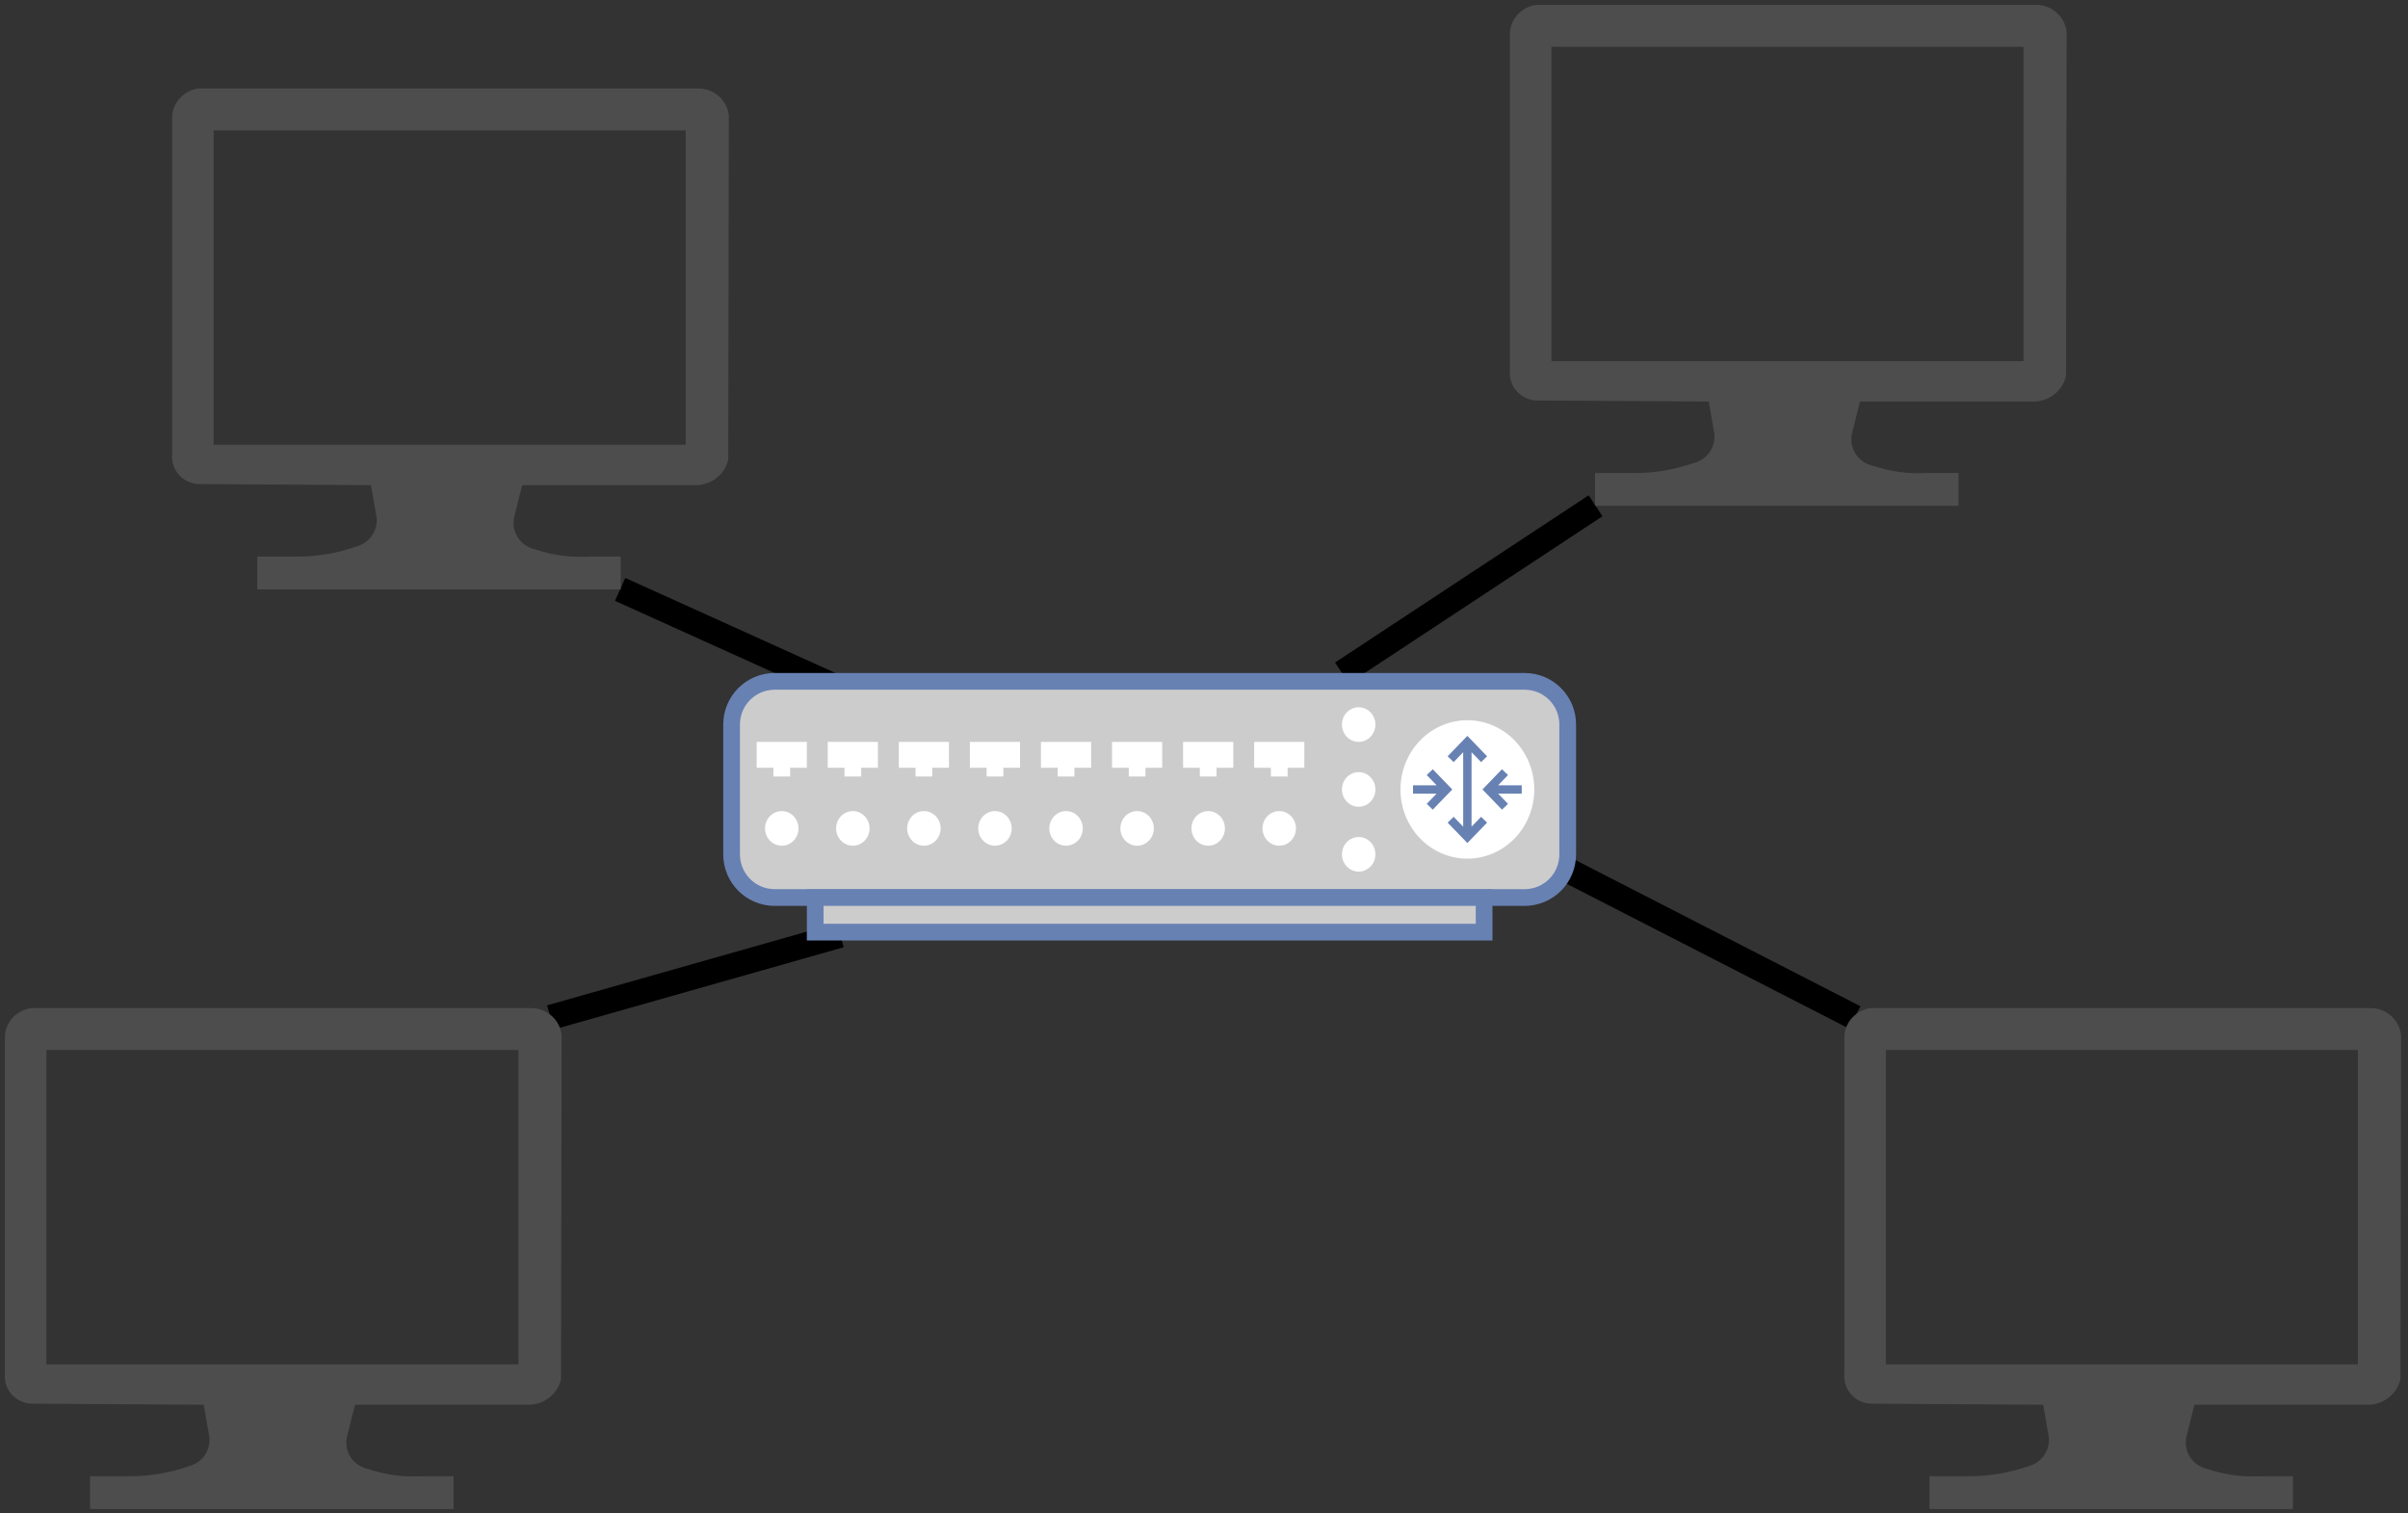 <?xml version="1.0" encoding="UTF-8" standalone="no"?>
<svg
   version="1.1"
   width="288px"
   height="181px"
   viewBox="-0.5 -0.5 288 181"
   content="&lt;mxfile host=&quot;Electron&quot; modified=&quot;2021-07-14T07:33:42.774Z&quot; agent=&quot;5.0 (Windows NT 10.0; Win64; x64) AppleWebKit/537.36 (KHTML, like Gecko) draw.io/14.5.1 Chrome/89.0.439.82 Electron/12.0.1 Safari/537.36&quot; etag=&quot;5O2ZkoYRPQAioir4HiEB&quot; version=&quot;14.5.1&quot; type=&quot;device&quot;&gt;&lt;diagram id=&quot;-jYFu_Cosdo39uaLQ7uY&quot; name=&quot;Page-1&quot;&gt;7VhNU9swEP01PuKRpdixjyQBypQOlBwKvXScWDgqspWR5cTh11eKJX/iUKYlcIBw8D7t6mPf00q2haZJccHD9eobizC1IIgKC80sCB0AoaX+QbQrETcAJRBzEmmnGpiTJ2wiNZqTCGctR8EYFWTdBpcsTfFStLCQc7Ztuz0w2h51Hca4B8yXIe2jP0gkViXqu6DGv2ASr8zIDtAtSWicNZCtwohtGxA6s9CUMybKp6SYYqqSZ/JSxp0PtFYT4zgVfxPwK1osrpPs6nRz8TOfhF9v8+/zE0/PTezMgjnL0wirGGChCeNixWKWhvSKsbUEHQn+xkLsNFVhLpiEViKhuhUXRNw1nu9VV7arrVmhe94bO2Okgu/u9o4AGvu+Y9ehe6sVe4M5SbDAvAKjU8W+NFOW4hI5J5Tq9kxw9lgxiiTST6eRW8hjLA7kEJV+OGopSZNwgZmcF99JB45pKMimLaxQ6zOu/KrQG0bkVCDQe2nkaSHpnYSM0kwXGcv5EuuoWgjyoTGNGtrL4xVSGfekolY816bO8n9TD7B94DYU5BzWjzTeUAJlZg/kBh5HAshvSwD6jh0A33dkVQ2QP0btDkvlvpkg9KI3Ic31gnoK2WAuiCymV+EC0xuWEUFYKpsWTAiWtJk3vqeUxMpHKMVMQm0tJSeKWk3blFHGa2ZlbV2rIZMiVseQHT7lHNtLlqzzMmqtkoD52UZ2k+kBH6QWTD8WRKOZ+h2SgZohLg4SbIgCHaLMcbatzxDPsz29p1aNE8QDw6poMfhautAnXUN0uR26EHx/uoIjl9vAb53X5bH7YQvu6H0KLnIcG7ljDwVjF/k+dNyjVtzR5xYe2sKwy9QH2ML+kbew4/7rjam6hY/d9i0cVvY73cJfrAjukW7ho+4VrKOeNy4B7mcJGCoB3RckCI5aAnx6TkYRTwJyWfi3IkDXzuWJ8zJdDywVjYwA4HnT6SA1L5JLOw0Vhz1SGzJguaAklQSbjyigT9V0/9cTg2zx5BvIRO1eqYOI4Ho5WigGnhEuey+nlapK1ysB8BlZpVhsGX/MbFkpy4kPCOMZ+Qxf0I0K6jepnlaqTzlNpaDXK0Wa9Veesg7U38rQ2R8=&lt;/diagram&gt;&lt;/mxfile&gt;"
   id="svg62"
   sodipodi:docname="topologi.svg"
   inkscape:version="1.1 (c68e22c387, 2021-05-23)"
   xmlns:inkscape="http://www.inkscape.org/namespaces/inkscape"
   xmlns:sodipodi="http://sodipodi.sourceforge.net/DTD/sodipodi-0.dtd"
   xmlns="http://www.w3.org/2000/svg"
   xmlns:svg="http://www.w3.org/2000/svg">
  <rect x="-0.5" y="-0.5" width="288" height="181" fill="#333333" stroke="none"/>
  <sodipodi:namedview
     id="namedview64"
     pagecolor="#ffffff"
     bordercolor="#666666"
     borderopacity="1.0"
     inkscape:pageshadow="2"
     inkscape:pageopacity="0.0"
     inkscape:pagecheckerboard="0"
     showgrid="false"
     inkscape:zoom="4.4097222"
     inkscape:cx="143.88661"
     inkscape:cy="90.595276"
     inkscape:window-width="2400"
     inkscape:window-height="1271"
     inkscape:window-x="2391"
     inkscape:window-y="-9"
     inkscape:window-maximized="1"
     inkscape:current-layer="svg62" />
  <defs
     id="defs2" />
  <g
     id="g60">
    <path
       d="m 180,100 41.33,21.2"
       fill="none"
       stroke="#000000"
       stroke-width="3"
       stroke-miterlimit="10"
       pointer-events="stroke"
       id="path4" />
    <path
       d="M 73.67,70 100,81.91"
       fill="none"
       stroke="#000000"
       stroke-width="3"
       stroke-miterlimit="10"
       pointer-events="stroke"
       id="path6" />
    <path
       id="rect8"
       style="fill:none"
       d="M 20,10 H 86.67 V 70 H 20 Z" />
    <path
       d="M 23.11,57.4 C 22.22,57.32 21.4,56.89 20.83,56.22 20.27,55.55 20,54.68 20.09,53.81 V 13.34 c 0.14,-1.67 1.45,-3.02 3.15,-3.26 h 59.61 c 1.96,-0.08 3.64,1.36 3.82,3.26 L 86.6,54.46 c -0.39,1.74 -1.93,3 -3.75,3.07 H 61.96 l -0.94,3.72 c -0.22,0.86 -0.08,1.77 0.4,2.52 0.48,0.75 1.26,1.28 2.14,1.46 2.03,0.68 4.16,0.97 6.3,0.85 h 3.88 V 70 H 30.27 v -3.92 h 4.63 c 2.41,0.02 4.82,-0.38 7.1,-1.17 1.79,-0.42 2.89,-2.17 2.47,-3.92 l -0.6,-3.46 z m 1.94,-4.7 H 81.51 V 15.1 H 25.05 Z"
       fill="#4d4d4d"
       stroke="none"
       pointer-events="all"
       id="path10" />
    <path
       id="rect12"
       style="fill:none"
       d="m 220,120 h 66.67 v 60 H 220 Z" />
    <path
       d="m 223.11,167.4 c -0.89,-0.08 -1.71,-0.51 -2.28,-1.18 -0.56,-0.67 -0.83,-1.54 -0.74,-2.41 v -40.47 c 0.14,-1.67 1.45,-3.02 3.15,-3.26 h 59.61 c 1.96,-0.08 3.64,1.36 3.82,3.26 l -0.07,41.12 c -0.39,1.74 -1.93,3 -3.75,3.07 h -20.89 l -0.94,3.72 c -0.22,0.86 -0.08,1.77 0.4,2.52 0.48,0.75 1.26,1.28 2.14,1.46 2.03,0.68 4.16,0.97 6.3,0.85 h 3.88 V 180 h -43.47 v -3.92 h 4.63 c 2.41,0.02 4.82,-0.38 7.1,-1.17 1.79,-0.42 2.89,-2.17 2.47,-3.92 l -0.6,-3.46 z m 1.94,-4.7 h 56.46 v -37.6 h -56.46 z"
       fill="#4d4d4d"
       stroke="none"
       pointer-events="all"
       id="path14" />
    <path
       d="M 65.34,121.2 100,111.36"
       fill="none"
       stroke="#000000"
       stroke-width="3"
       stroke-miterlimit="10"
       pointer-events="stroke"
       id="path16" />
    <path
       id="rect18"
       style="fill:none"
       d="m 0,120 h 66.67 v 60 H 0 Z" />
    <path
       d="M 3.11,167.4 C 2.22,167.32 1.4,166.89 0.83,166.22 0.27,165.55 0,164.68 0.09,163.81 v -40.47 c 0.14,-1.67 1.45,-3.02 3.15,-3.26 h 59.61 c 1.96,-0.08 3.64,1.36 3.82,3.26 l -0.07,41.12 c -0.39,1.74 -1.93,3 -3.75,3.07 H 41.96 l -0.94,3.72 c -0.22,0.86 -0.08,1.77 0.4,2.52 0.48,0.75 1.26,1.28 2.14,1.46 2.03,0.68 4.16,0.97 6.3,0.85 h 3.88 V 180 H 10.27 v -3.92 h 4.63 c 2.41,0.02 4.82,-0.38 7.1,-1.17 1.79,-0.42 2.89,-2.17 2.47,-3.92 l -0.6,-3.46 z m 1.94,-4.7 H 61.51 V 125.1 H 5.05 Z"
       fill="#4d4d4d"
       stroke="none"
       pointer-events="all"
       id="path20" />
    <path
       d="M 190.33,60 160,80"
       fill="none"
       stroke="#000000"
       stroke-width="3"
       stroke-miterlimit="10"
       pointer-events="stroke"
       id="path22" />
    <path
       id="rect24"
       style="fill:none"
       d="m 180,0 h 66.67 V 60 H 180 Z" />
    <path
       d="m 183.11,47.4 c -0.89,-0.08 -1.71,-0.51 -2.28,-1.18 -0.56,-0.67 -0.83,-1.54 -0.74,-2.41 V 3.34 c 0.14,-1.67 1.45,-3.02 3.15,-3.26 h 59.61 c 1.96,-0.08 3.64,1.36 3.82,3.26 l -0.07,41.12 c -0.39,1.74 -1.93,3 -3.75,3.07 h -20.89 l -0.94,3.72 c -0.22,0.86 -0.08,1.77 0.4,2.52 0.48,0.75 1.26,1.28 2.14,1.46 2.03,0.68 4.16,0.97 6.3,0.85 h 3.88 V 60 h -43.47 v -3.92 h 4.63 c 2.41,0.02 4.82,-0.38 7.1,-1.17 1.79,-0.42 2.89,-2.17 2.47,-3.92 l -0.6,-3.46 z m 1.94,-4.7 h 56.46 V 5.1 h -56.46 z"
       fill="#4d4d4d"
       stroke="none"
       pointer-events="all"
       id="path26" />
    <path
       id="rect28"
       style="fill:#cccccc;stroke:#6881b3;stroke-width:2"
       d="m 92.17,81 h 89.66 c 2.864,0 5.17,2.306 5.17,5.17 v 15.52 c 0,2.864 -2.306,5.17 -5.17,5.17 H 92.17 c -2.864,0 -5.17,-2.306 -5.17,-5.17 V 86.17 C 87,83.306 89.306,81 92.17,81 Z" />
    <path
       id="rect30"
       style="fill:#cccccc;stroke:#6881b3;stroke-width:2"
       d="m 97,106.86 h 80 V 111 H 97 Z" />
    <path
       d="m 90,88.24 h 6 v 3.1 h -2 v 1.04 h -2 v -1.04 h -2 z m 8.5,0 h 6 v 3.1 h -2 v 1.04 h -2 v -1.04 h -2 z m 8.5,0 h 6 v 3.1 h -2 v 1.04 h -2 v -1.04 h -2 z m 8.5,0 h 6 v 3.1 h -2 v 1.04 h -2 v -1.04 h -2 z m 8.5,0 h 6 v 3.1 h -2 v 1.04 h -2 v -1.04 h -2 z m 8.5,0 h 6 v 3.1 h -2 v 1.04 h -2 v -1.04 h -2 z m 8.5,0 h 6 v 3.1 h -2 v 1.04 h -2 v -1.04 h -2 z m 8.5,0 h 6 v 3.1 h -2 v 1.04 h -2 v -1.04 h -2 z"
       fill="#ffffff"
       stroke="none"
       pointer-events="all"
       id="path32" />
    <path
       id="ellipse34"
       style="fill:#ffffff"
       d="m 183,93.93 a 8,8.276 0 0 1 -8,8.276 8,8.276 0 0 1 -8,-8.276 8,8.276 0 0 1 8,-8.276 8,8.276 0 0 1 8,8.276 z" />
    <path
       id="ellipse36"
       style="fill:#ffffff"
       d="m 164,86.17 a 2,2.069 0 0 1 -2,2.069 2,2.069 0 0 1 -2,-2.069 2,2.069 0 0 1 2,-2.069 2,2.069 0 0 1 2,2.069 z" />
    <path
       id="ellipse38"
       style="fill:#ffffff"
       d="m 164,101.69 a 2,2.069 0 0 1 -2,2.069 2,2.069 0 0 1 -2,-2.069 2,2.069 0 0 1 2,-2.069 2,2.069 0 0 1 2,2.069 z" />
    <path
       id="ellipse40"
       style="fill:#ffffff"
       d="M 164,93.93 A 2,2.069 0 0 1 162,95.999 2,2.069 0 0 1 160,93.93 2,2.069 0 0 1 162,91.861 2,2.069 0 0 1 164,93.93 Z" />
    <path
       id="ellipse42"
       style="fill:#ffffff"
       d="m 154.5,98.59 a 2,2.069 0 0 1 -2,2.069 2,2.069 0 0 1 -2,-2.069 2,2.069 0 0 1 2,-2.069 2,2.069 0 0 1 2,2.069 z" />
    <path
       id="ellipse44"
       style="fill:#ffffff"
       d="m 146,98.59 a 2,2.069 0 0 1 -2,2.069 2,2.069 0 0 1 -2,-2.069 2,2.069 0 0 1 2,-2.069 2,2.069 0 0 1 2,2.069 z" />
    <path
       id="ellipse46"
       style="fill:#ffffff"
       d="m 137.5,98.59 a 2,2.069 0 0 1 -2,2.069 2,2.069 0 0 1 -2,-2.069 2,2.069 0 0 1 2,-2.069 2,2.069 0 0 1 2,2.069 z" />
    <path
       id="ellipse48"
       style="fill:#ffffff"
       d="m 129,98.59 a 2,2.069 0 0 1 -2,2.069 2,2.069 0 0 1 -2,-2.069 2,2.069 0 0 1 2,-2.069 2,2.069 0 0 1 2,2.069 z" />
    <path
       id="ellipse50"
       style="fill:#ffffff"
       d="m 120.5,98.59 a 2,2.069 0 0 1 -2,2.069 2,2.069 0 0 1 -2,-2.069 2,2.069 0 0 1 2,-2.069 2,2.069 0 0 1 2,2.069 z" />
    <path
       id="ellipse52"
       style="fill:#ffffff"
       d="m 112,98.59 a 2,2.069 0 0 1 -2,2.069 2,2.069 0 0 1 -2,-2.069 2,2.069 0 0 1 2,-2.069 2,2.069 0 0 1 2,2.069 z" />
    <path
       id="ellipse54"
       style="fill:#ffffff"
       d="m 103.5,98.59 a 2,2.069 0 0 1 -2,2.069 2,2.069 0 0 1 -2,-2.069 2,2.069 0 0 1 2,-2.069 2,2.069 0 0 1 2,2.069 z" />
    <path
       id="ellipse56"
       style="fill:#ffffff"
       d="m 95,98.59 a 2,2.069 0 0 1 -2,2.069 2,2.069 0 0 1 -2,-2.069 2,2.069 0 0 1 2,-2.069 2,2.069 0 0 1 2,2.069 z" />
    <path
       d="m 175,88.24 v 11.38 m -6.5,-5.69 h 4 m 5,0 h 4 m -8.5,-3.62 2,-2.07 2,2.07 m -4,7.24 2,2.07 2,-2.07 m -6.5,-5.69 2,2.07 -2,2.07 m 9,-4.14 -2,2.07 2,2.07"
       fill="none"
       stroke="#6881b3"
       stroke-miterlimit="10"
       pointer-events="all"
       id="path58" />
  </g>
</svg>
